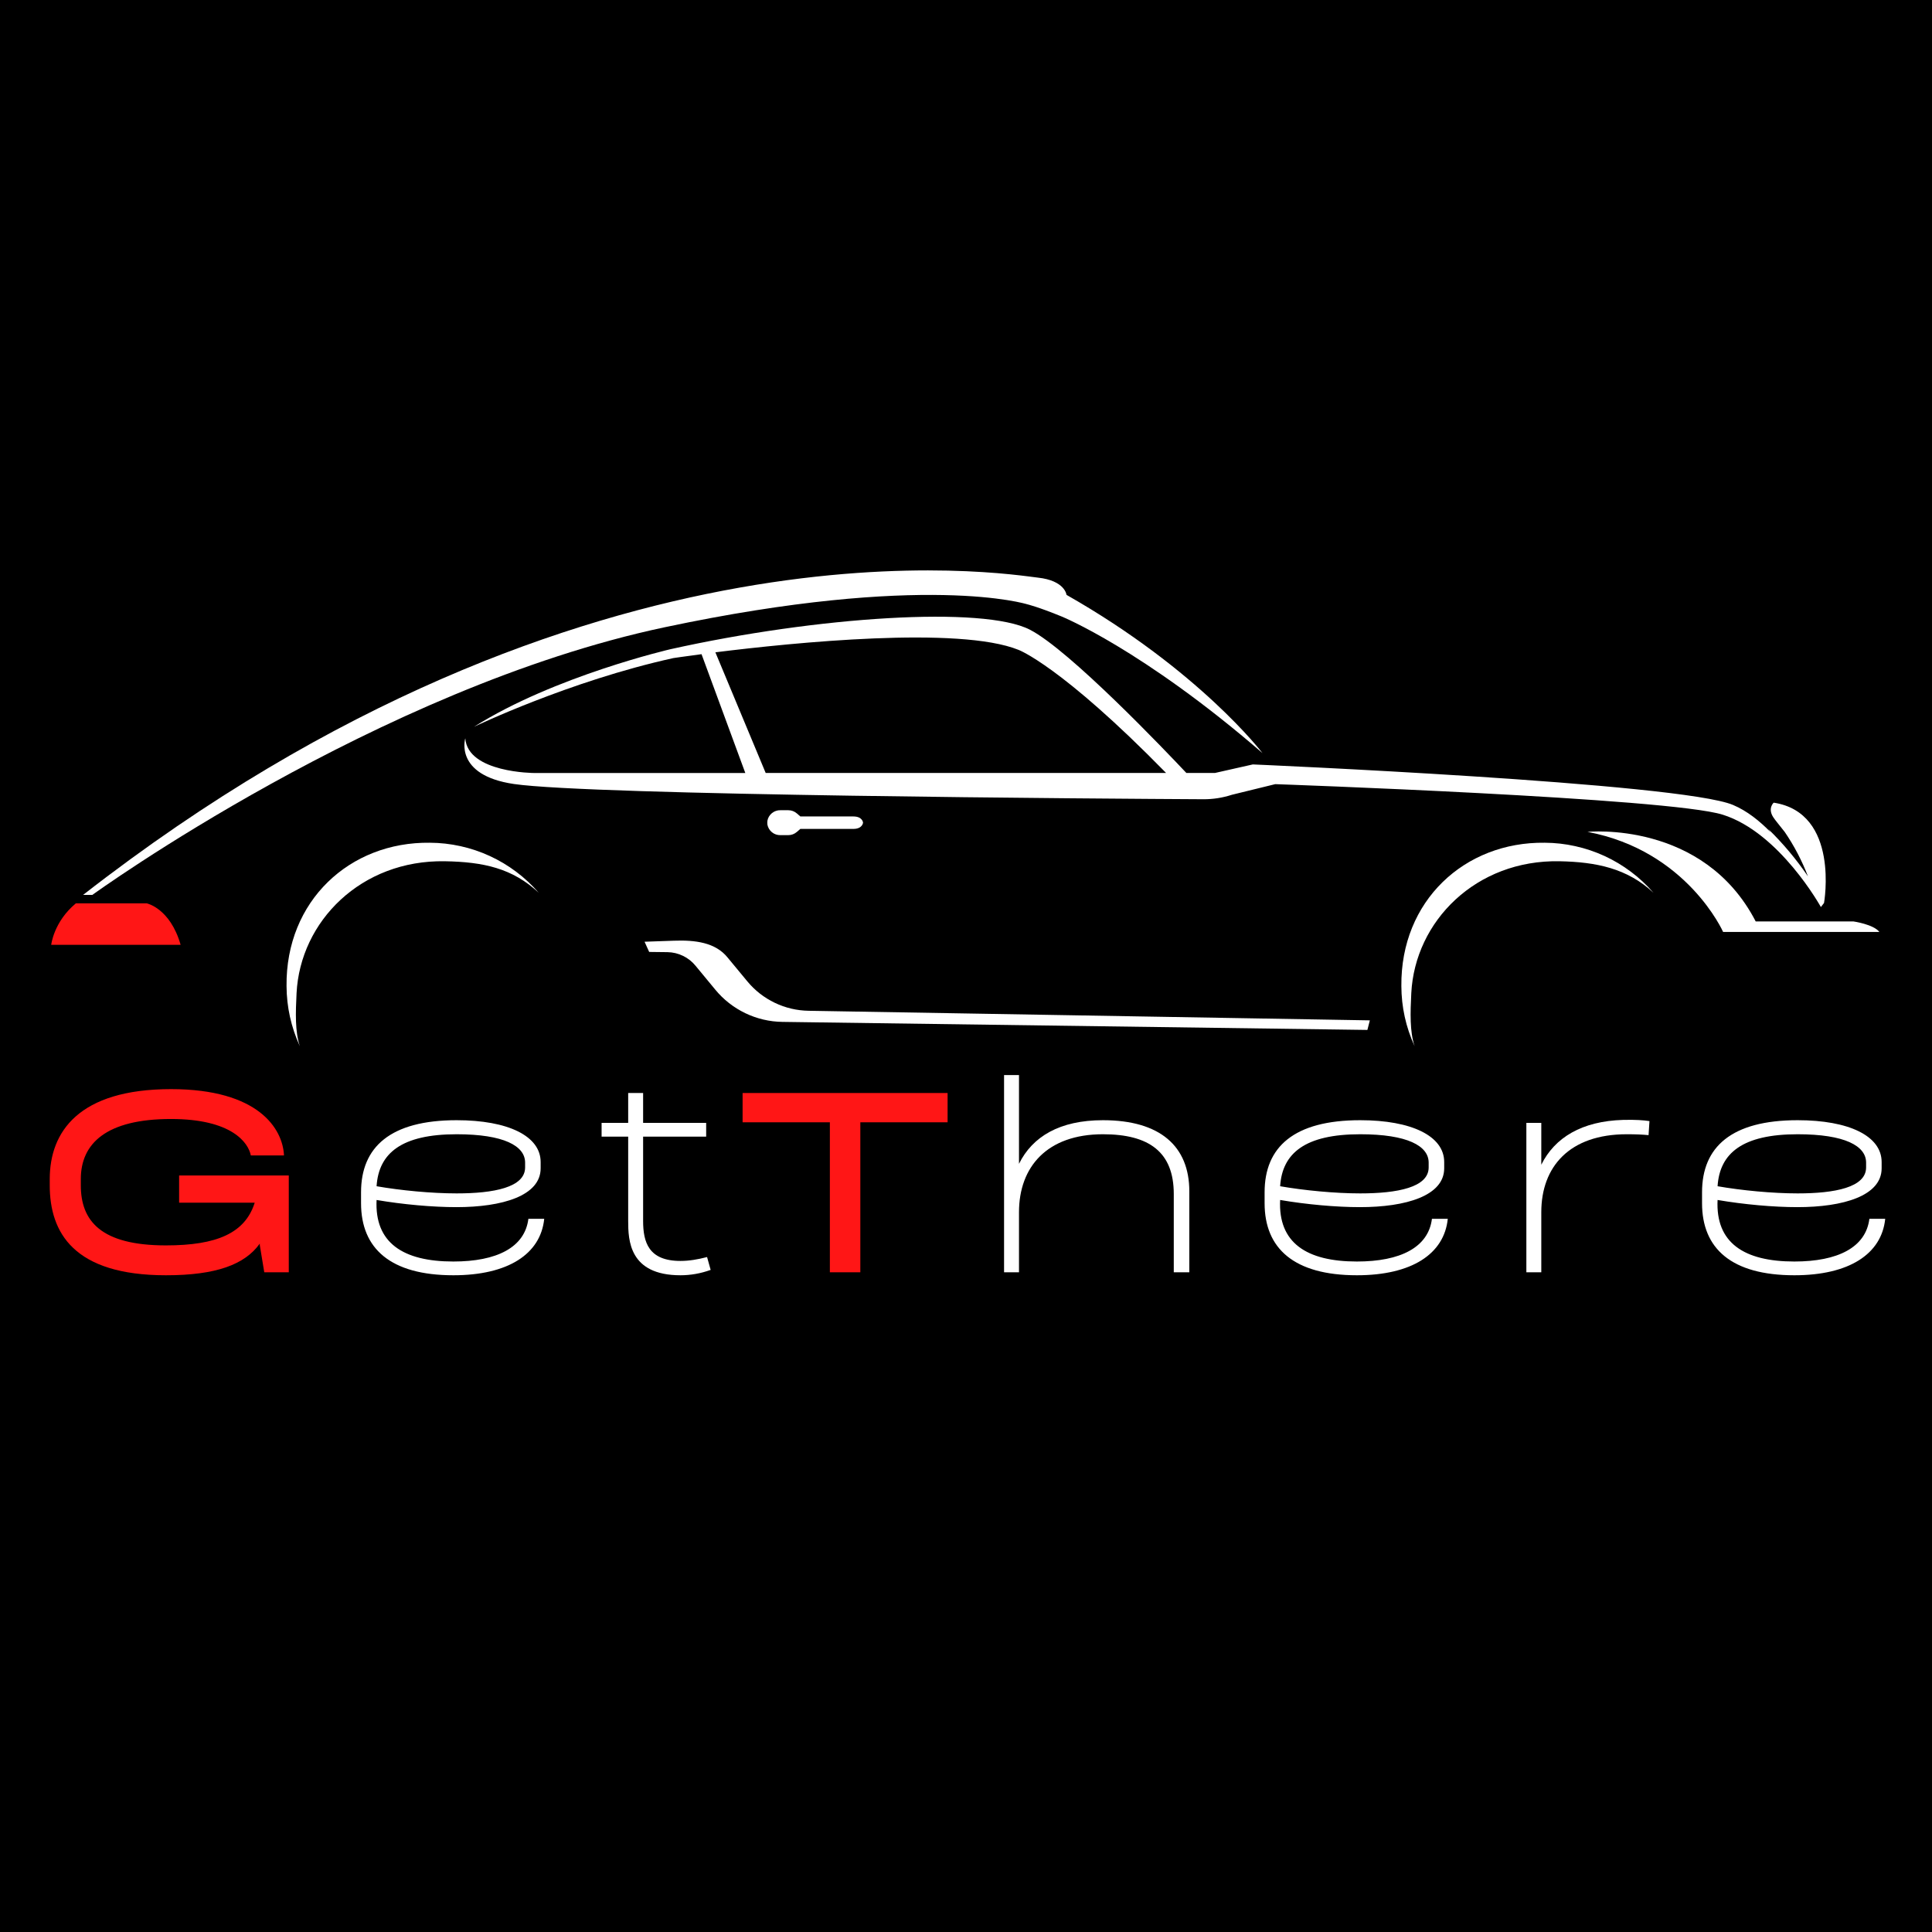 <svg xmlns="http://www.w3.org/2000/svg" xmlns:xlink="http://www.w3.org/1999/xlink" width="500" zoomAndPan="magnify" viewBox="0 0 375 375" height="500" preserveAspectRatio="xMidYMid meet" version="1.0"><defs><g/><clipPath id="101141f94d"><path d="M 9.875 175 L 36 175 L 36 184 L 9.875 184 Z M 9.875 175 " clip-rule="nonzero"/></clipPath><clipPath id="1692c5c215"><path d="M 272 163 L 321 163 L 321 203.066 L 272 203.066 Z M 272 163 " clip-rule="nonzero"/></clipPath><clipPath id="8ca31613e9"><path d="M 55 163 L 105 163 L 105 203.066 L 55 203.066 Z M 55 163 " clip-rule="nonzero"/></clipPath></defs><rect x="-37.5" width="450" fill="#ffffff" y="-37.5" height="450" fill-opacity="1"/><rect x="-37.5" width="450" fill="#ffffff" y="-37.5" height="450" fill-opacity="1"/><rect x="-37.5" width="450" fill="#000000" y="-37.5" height="450" fill-opacity="1"/><g clip-path="url(#101141f94d)"><path fill="#ff1616" d="M 14.719 175.344 L 28.5 175.344 C 28.5 175.344 33.027 176.285 35.059 183.387 L 9.941 183.387 C 9.941 183.387 10.414 178.93 14.719 175.344 Z M 14.719 175.344 " fill-opacity="1" fill-rule="nonzero"/></g><g clip-path="url(#1692c5c215)"><path fill="#ffffff" d="M 299.824 163.574 C 301.828 163.582 303.812 163.805 305.77 164.242 C 307.727 164.676 309.613 165.312 311.438 166.148 C 313.258 166.988 314.969 168.008 316.574 169.215 C 318.176 170.418 319.633 171.777 320.945 173.293 C 315.863 168.535 309.809 167.309 302.719 167.168 C 286.488 166.848 274.641 178.797 273.93 192.777 C 273.742 196.551 273.621 200.23 274.574 203.066 C 272.875 199.359 272.02 195.469 272.004 191.391 C 271.84 174.871 284.258 163.375 299.824 163.574 Z M 299.824 163.574 " fill-opacity="1" fill-rule="nonzero"/></g><g clip-path="url(#8ca31613e9)"><path fill="#ffffff" d="M 83.434 163.574 C 85.438 163.582 87.422 163.805 89.383 164.238 C 91.34 164.672 93.23 165.305 95.055 166.145 C 96.879 166.984 98.594 168.004 100.195 169.211 C 101.801 170.414 103.258 171.777 104.574 173.293 C 99.492 168.535 93.859 167.297 86.348 167.168 C 70.117 166.887 58.273 178.797 57.562 192.777 C 57.375 196.551 57.25 200.23 58.199 203.066 C 56.504 199.359 55.641 195.469 55.617 191.391 C 55.445 174.871 67.871 163.375 83.434 163.574 Z M 83.434 163.574 " fill-opacity="1" fill-rule="nonzero"/></g><path fill="#ffffff" d="M 151.484 157.262 L 152.984 157.262 C 153.629 157.262 154.195 157.473 154.684 157.895 L 155.348 158.473 L 165.629 158.473 C 167.441 158.473 167.516 159.68 167.516 159.68 C 167.516 159.68 167.422 160.891 165.629 160.891 L 155.348 160.891 L 154.684 161.465 C 154.195 161.887 153.629 162.102 152.984 162.102 L 151.484 162.102 C 151.184 162.109 150.895 162.062 150.613 161.969 C 150.332 161.875 150.074 161.734 149.844 161.547 C 149.609 161.359 149.418 161.137 149.266 160.883 C 149.113 160.629 149.008 160.355 148.953 160.062 C 148.922 159.809 148.922 159.559 148.953 159.309 C 149.008 159.016 149.109 158.738 149.262 158.484 C 149.418 158.227 149.609 158.008 149.84 157.82 C 150.074 157.633 150.328 157.488 150.613 157.395 C 150.895 157.297 151.184 157.254 151.484 157.262 Z M 151.484 157.262 " fill-opacity="1" fill-rule="nonzero"/><path fill="#ffffff" d="M 353.434 176.059 C 353.434 176.059 345.441 161.594 334.371 158.129 C 323.988 154.867 247.527 152.203 247.527 152.203 L 239.125 154.262 C 237.305 154.852 235.441 155.145 233.527 155.133 C 215.199 155.035 114.816 154.391 99.734 152.172 C 88.07 150.453 90.312 143.301 90.312 143.301 C 90.789 150.023 103.703 150.039 103.703 150.039 L 144.664 150.039 L 136.168 126.977 C 132.754 127.426 130.695 127.734 130.695 127.734 C 110.445 132.199 92 141.074 92 141.074 C 107.613 131.215 130.148 126.008 130.148 126.008 C 158.605 119.668 190.891 117.566 199.914 122.23 C 207.664 126.227 226.41 145.926 230.273 150.031 L 235.828 150.031 L 243.172 148.375 C 243.172 148.375 326.316 151.934 336.402 156.25 C 339.082 157.383 341.535 159.328 343.703 161.559 L 343.199 160.895 C 346.082 163.707 348.66 166.777 350.926 170.105 C 349.758 167.059 348.258 164.184 346.418 161.488 C 345.367 160.137 344.555 159.199 344.18 158.609 C 343.062 156.871 344.273 155.797 344.273 155.797 C 357.16 157.773 354.043 175.266 354.043 175.266 Z M 197.703 126.141 C 186.152 121.473 154.055 124.719 138.855 126.613 L 148.617 150.027 L 226.332 150.027 C 205.957 129.211 197.703 126.141 197.703 126.141 Z M 197.703 126.141 " fill-opacity="1" fill-rule="nonzero"/><path fill="#ffffff" d="M 340.781 178.852 L 359.766 178.852 C 359.766 178.852 363.672 179.418 364.789 180.895 L 334.457 180.895 C 334.457 180.895 327.473 165.102 308.129 161.465 C 308.129 161.465 330.602 159.164 340.781 178.852 Z M 340.781 178.852 " fill-opacity="1" fill-rule="nonzero"/><path fill="#ffffff" d="M 141.25 185.883 L 145.059 190.484 C 145.785 191.359 146.594 192.148 147.492 192.852 C 148.391 193.551 149.352 194.148 150.379 194.641 C 151.402 195.133 152.473 195.512 153.578 195.773 C 154.688 196.035 155.809 196.172 156.949 196.191 L 265.887 198.051 L 265.41 199.91 L 151.859 198.348 C 150.613 198.332 149.383 198.18 148.168 197.895 C 146.953 197.609 145.781 197.195 144.66 196.656 C 143.535 196.113 142.48 195.461 141.5 194.691 C 140.516 193.922 139.629 193.055 138.836 192.09 L 135.008 187.457 C 134.34 186.637 133.527 185.996 132.578 185.535 C 131.625 185.07 130.621 184.832 129.562 184.812 L 126.004 184.77 L 125.109 182.789 L 130.789 182.59 C 134.914 182.438 138.879 182.914 141.25 185.883 Z M 141.25 185.883 " fill-opacity="1" fill-rule="nonzero"/><path fill="#ffffff" d="M 201.426 112.113 C 206.73 112.68 207.012 115.465 207.012 115.465 C 232.828 130.129 245.039 146.168 245.039 146.168 C 221.73 126.004 206.031 119.648 206.031 119.648 C 201.426 117.762 199.355 117.285 199.355 117.285 C 199.355 117.285 179.559 111.039 129.012 121.75 C 73.375 133.543 17.918 173.703 17.918 173.703 L 16.125 173.703 C 114.195 97.316 196.125 111.555 201.426 112.113 Z M 201.426 112.113 " fill-opacity="1" fill-rule="nonzero"/><g fill="#ff1616" fill-opacity="1"><g transform="translate(5.014, 246.95)"><g><path d="M 29.754 -18.793 L 29.754 -13.512 L 44.426 -13.512 C 42.57 -7.598 37.059 -5.219 27.199 -5.219 C 14.559 -5.219 10.672 -9.977 10.672 -16.879 L 10.672 -18.094 C 10.672 -24.996 15.602 -29.754 28.188 -29.754 C 40.02 -29.754 43.207 -25.113 43.672 -22.676 L 50.109 -22.676 C 49.879 -27.84 45.18 -35.551 28.188 -35.551 C 10.266 -35.551 4.641 -27.258 4.641 -18.094 L 4.641 -16.879 C 4.641 -7.715 9.281 0.578 27.199 0.578 C 36.945 0.578 42.512 -1.508 45.41 -5.566 L 45.41 -5.277 L 46.281 0 L 51.039 0 L 51.039 -18.793 Z M 29.754 -18.793 "/></g></g></g><g fill="#ffffff" fill-opacity="1"><g transform="translate(66.021, 246.95)"><g><path d="M 21.98 0.578 C 32.594 0.578 38.918 -3.539 39.613 -10.383 L 36.539 -10.383 C 35.844 -4.812 30.391 -2.09 21.98 -2.09 C 12.18 -2.09 6.668 -5.742 7.074 -14.035 C 12.18 -13.164 17.922 -12.645 22.562 -12.645 C 31.492 -12.645 38.918 -14.848 38.918 -20.184 L 38.918 -21.402 C 38.918 -26.445 32.594 -29.52 22.617 -29.52 C 9.742 -29.52 4.059 -24.301 4.059 -15.543 L 4.059 -13.398 C 4.059 -4.641 9.742 0.578 21.98 0.578 Z M 22.617 -15.312 C 17.746 -15.312 11.715 -15.891 7.074 -16.703 C 7.48 -23.141 11.949 -26.793 22.617 -26.793 C 31.781 -26.793 35.902 -24.531 35.902 -21.285 L 35.902 -20.355 C 35.902 -16.473 29.812 -15.312 22.617 -15.312 Z M 22.617 -15.312 "/></g></g></g><g fill="#ffffff" fill-opacity="1"><g transform="translate(114.68, 246.95)"><g><path d="M 22.562 -2.957 C 20.762 -2.492 19.082 -2.203 17.398 -2.203 C 11.195 -2.203 10.148 -5.859 10.148 -9.977 L 10.148 -26.332 L 22.387 -26.332 L 22.387 -29 L 10.148 -29 L 10.148 -34.797 L 7.25 -34.797 L 7.25 -29 L 2.09 -29 L 2.09 -26.332 L 7.25 -26.332 L 7.25 -9.977 C 7.25 -6.266 7.422 0.578 17.398 0.578 C 19.371 0.578 21.344 0.23 23.258 -0.465 Z M 22.562 -2.957 "/></g></g></g><g fill="#ff1616" fill-opacity="1"><g transform="translate(144.314, 246.95)"><g><path d="M 39.613 -34.797 L -0.176 -34.797 L -0.176 -29.113 L 16.762 -29.113 L 16.762 0 L 22.676 0 L 22.676 -29.113 L 39.613 -29.113 Z M 39.613 -34.797 "/></g></g></g><g fill="#ffffff" fill-opacity="1"><g transform="translate(188.681, 246.95)"><g><path d="M 25.402 -29.52 C 16.992 -29.52 11.715 -26.332 9.105 -21.055 L 9.105 -38.277 L 6.207 -38.277 L 6.207 0 L 9.105 0 L 9.105 -11.656 C 9.105 -20.473 14.559 -26.793 25.402 -26.793 C 34.391 -26.793 39.148 -23.316 39.148 -15.195 L 39.148 0 L 42.164 0 L 42.164 -15.719 C 42.164 -24.477 36.48 -29.52 25.402 -29.52 Z M 25.402 -29.52 "/></g></g></g><g fill="#ffffff" fill-opacity="1"><g transform="translate(241.4, 246.95)"><g><path d="M 21.98 0.578 C 32.594 0.578 38.918 -3.539 39.613 -10.383 L 36.539 -10.383 C 35.844 -4.812 30.391 -2.09 21.98 -2.09 C 12.18 -2.09 6.668 -5.742 7.074 -14.035 C 12.18 -13.164 17.922 -12.645 22.562 -12.645 C 31.492 -12.645 38.918 -14.848 38.918 -20.184 L 38.918 -21.402 C 38.918 -26.445 32.594 -29.52 22.617 -29.52 C 9.742 -29.52 4.059 -24.301 4.059 -15.543 L 4.059 -13.398 C 4.059 -4.641 9.742 0.578 21.98 0.578 Z M 22.617 -15.312 C 17.746 -15.312 11.715 -15.891 7.074 -16.703 C 7.48 -23.141 11.949 -26.793 22.617 -26.793 C 31.781 -26.793 35.902 -24.531 35.902 -21.285 L 35.902 -20.355 C 35.902 -16.473 29.812 -15.312 22.617 -15.312 Z M 22.617 -15.312 "/></g></g></g><g fill="#ffffff" fill-opacity="1"><g transform="translate(290.059, 246.95)"><g><path d="M 24.996 -29.578 C 16.992 -29.348 11.715 -26.156 9.105 -20.879 L 9.105 -29 L 6.207 -29 L 6.207 0 L 9.105 0 L 9.105 -11.656 C 9.105 -20.473 14.559 -26.793 25.691 -26.793 C 27.492 -26.793 28.707 -26.738 29.926 -26.621 L 30.102 -29.348 C 28.941 -29.52 27.434 -29.637 24.996 -29.578 Z M 24.996 -29.578 "/></g></g></g><g fill="#ffffff" fill-opacity="1"><g transform="translate(326.307, 246.95)"><g><path d="M 21.98 0.578 C 32.594 0.578 38.918 -3.539 39.613 -10.383 L 36.539 -10.383 C 35.844 -4.812 30.391 -2.09 21.98 -2.09 C 12.18 -2.09 6.668 -5.742 7.074 -14.035 C 12.18 -13.164 17.922 -12.645 22.562 -12.645 C 31.492 -12.645 38.918 -14.848 38.918 -20.184 L 38.918 -21.402 C 38.918 -26.445 32.594 -29.52 22.617 -29.52 C 9.742 -29.52 4.059 -24.301 4.059 -15.543 L 4.059 -13.398 C 4.059 -4.641 9.742 0.578 21.98 0.578 Z M 22.617 -15.312 C 17.746 -15.312 11.715 -15.891 7.074 -16.703 C 7.48 -23.141 11.949 -26.793 22.617 -26.793 C 31.781 -26.793 35.902 -24.531 35.902 -21.285 L 35.902 -20.355 C 35.902 -16.473 29.812 -15.312 22.617 -15.312 Z M 22.617 -15.312 "/></g></g></g></svg>